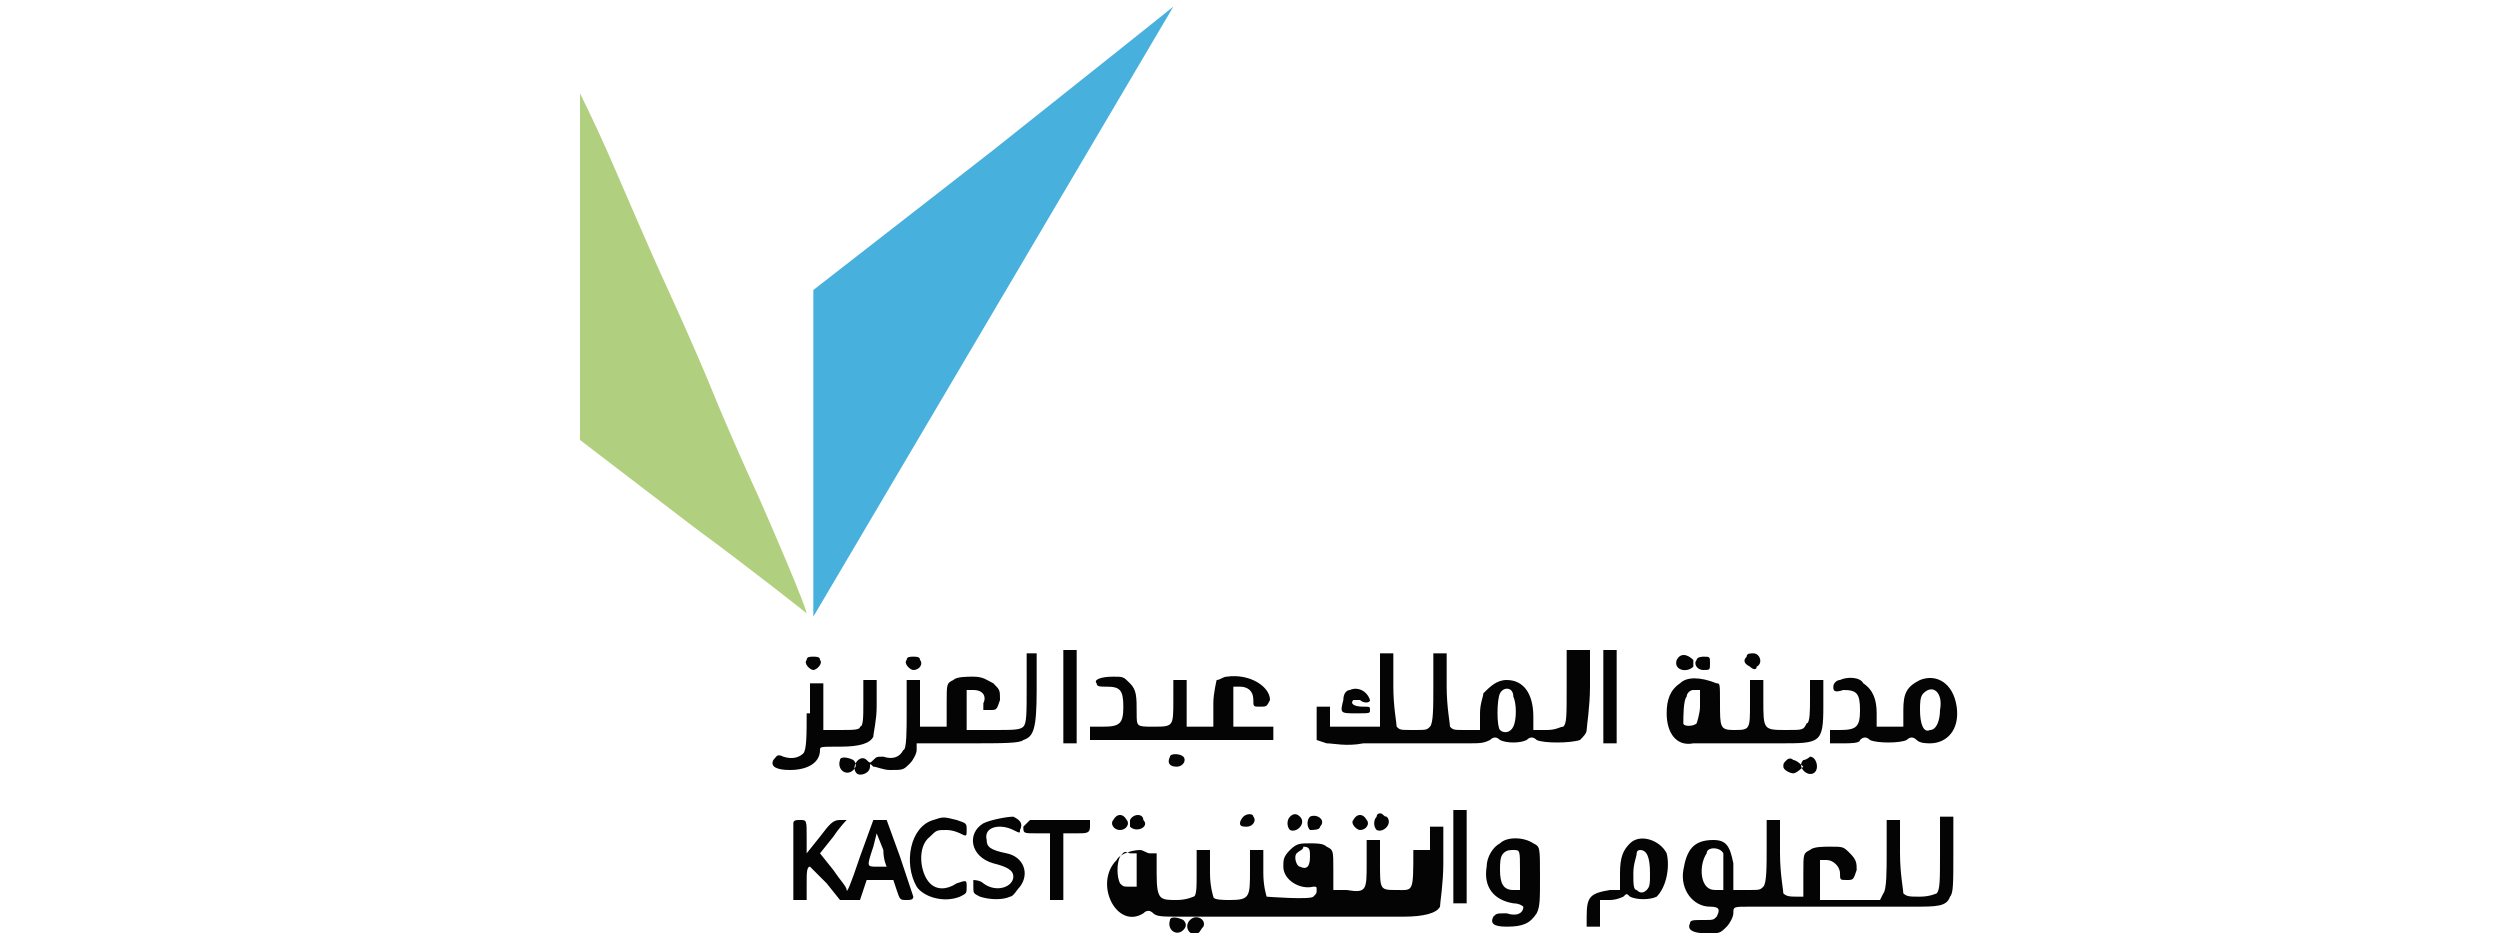 <?xml version="1.0" encoding="utf-8"?>
<!-- Generator: Adobe Illustrator 24.1.2, SVG Export Plug-In . SVG Version: 6.00 Build 0)  -->
<svg version="1.1" id="Layer_1" xmlns="http://www.w3.org/2000/svg" xmlns:xlink="http://www.w3.org/1999/xlink" x="0px" y="0px"
	 viewBox="0 0 75 28" style="enable-background:new 0 0 75 28;" xml:space="preserve">
<style type="text/css">
	.st0{fill-rule:evenodd;clip-rule:evenodd;fill:#B1D07F;}
	.st1{fill-rule:evenodd;clip-rule:evenodd;fill:#040404;}
	.st2{fill-rule:evenodd;clip-rule:evenodd;fill:#48B0DD;}
</style>
<path class="st0" d="M17.4,8v5.2l3.4,2.6c1.9,1.4,3.4,2.6,3.4,2.6c0,0,0-0.2-1.4-3.4c-0.6-1.3-1.2-2.7-1.4-3.2s-0.8-1.9-1.4-3.2
	c-0.6-1.3-1.4-3.2-1.8-4.1c-0.4-0.9-0.8-1.7-0.8-1.7C17.4,2.8,17.4,5.2,17.4,8"/>
<path class="st1" d="M30.8,20.6c0,0.8,0,1.1-0.1,1.2c-0.1,0.1-0.3,0.1-0.9,0.1H29v-0.6v-0.6h0.2c0.3,0,0.4,0.2,0.3,0.4l0,0.2l0.2,0
	c0.2,0,0.2,0,0.3-0.3c0-0.3,0-0.3-0.2-0.5c-0.2-0.1-0.3-0.2-0.6-0.2c-0.2,0-0.5,0-0.6,0.1c-0.2,0.1-0.2,0.1-0.2,0.7v0.7H28h-0.4
	v-0.7v-0.7h-0.2h-0.2v1c0,0.5,0,1.1-0.1,1.1c-0.1,0.2-0.3,0.3-0.6,0.2c-0.2,0-0.2,0-0.3,0.1c-0.1,0.1-0.1,0.1-0.2,0
	c-0.2-0.2-0.5,0.2-0.3,0.4c0.1,0.1,0.4,0,0.4-0.2c0-0.1,0-0.1,0.1,0c0.1,0,0.3,0.1,0.5,0.1c0.4,0,0.4,0,0.6-0.2
	c0.1-0.1,0.2-0.3,0.2-0.4l0-0.2l1.5,0c1.1,0,1.6,0,1.7-0.1c0.3-0.1,0.4-0.3,0.4-1.5v-1.1H31h-0.2V20.6 M31.9,20.9v1.4h0.2h0.2v-1.4
	v-1.4h-0.2h-0.2V20.9 M41.4,20.7l0,1.1l-0.2,0c-0.1,0-0.5,0-0.8,0l-0.5,0v-0.3v-0.3h-0.2h-0.2v0.5v0.5l0.3,0.1c0.2,0,0.6,0.1,1.1,0
	c0.5,0,0.9,0,1,0c0.1,0,1.4,0,1.5,0c0,0,0.3,0,0.6,0c0.4,0,0.5,0,0.7-0.1c0.1-0.1,0.2-0.1,0.3,0c0.2,0.1,0.6,0.1,0.8,0
	c0.1-0.1,0.2-0.1,0.3,0c0.2,0.1,1,0.1,1.3,0c0.1-0.1,0.2-0.2,0.2-0.3c0-0.1,0.1-0.7,0.1-1.3v-1.1h-0.2H47v1.1c0,0.9,0,1.1-0.1,1.2
	c-0.1,0-0.2,0.1-0.5,0.1l-0.4,0l0-0.4c0-0.7-0.3-1.1-0.8-1.1c-0.3,0-0.5,0.2-0.7,0.4c0,0.1-0.1,0.3-0.1,0.6l0,0.5l-0.4,0
	c-0.4,0-0.4,0-0.5-0.1c0-0.1-0.1-0.6-0.1-1.2v-1h-0.2H43v1c0,0.6,0,1.1-0.1,1.2c-0.1,0.1-0.1,0.1-0.5,0.1c-0.4,0-0.4,0-0.5-0.1
	c0-0.1-0.1-0.6-0.1-1.2v-1h-0.2h-0.2L41.4,20.7 M48.1,20.9v1.4h0.2h0.2v-1.4v-1.4h-0.2h-0.2V20.9 M52.4,19.7
	c-0.1,0.1-0.1,0.2,0.1,0.3c0.1,0.1,0.2,0.1,0.2,0c0.2-0.1,0.1-0.4-0.1-0.4C52.5,19.6,52.4,19.6,52.4,19.7 M24.2,19.8
	c-0.1,0.1,0.1,0.3,0.2,0.3s0.3-0.2,0.2-0.3c0-0.1-0.1-0.1-0.2-0.1S24.2,19.7,24.2,19.8 M27.2,19.8c-0.1,0.1,0.1,0.3,0.2,0.3
	c0.2,0,0.3-0.2,0.2-0.3c0-0.1-0.1-0.1-0.2-0.1C27.3,19.7,27.2,19.7,27.2,19.8 M50.3,19.8c-0.1,0.3,0.3,0.4,0.5,0.2
	c0-0.1,0-0.1,0-0.2C50.6,19.6,50.4,19.6,50.3,19.8 M50.9,19.8c-0.1,0.1,0,0.3,0.2,0.3c0.2,0,0.2,0,0.2-0.2c0-0.2,0-0.2-0.2-0.2
	C51.1,19.7,50.9,19.7,50.9,19.8 M36.8,20.3c-0.1,0-0.2,0.1-0.3,0.1c0,0-0.1,0.4-0.1,0.7l0,0.7l-0.4,0l-0.4,0l0-0.7l0-0.7l-0.2,0
	l-0.2,0V21c0,0.8,0,0.8-0.6,0.8c-0.5,0-0.5,0-0.5-0.4c0-0.5,0-0.7-0.2-0.9c-0.2-0.2-0.2-0.2-0.5-0.2c-0.4,0-0.6,0.1-0.5,0.2
	c0,0.1,0.1,0.1,0.3,0.1c0.4,0,0.5,0.1,0.5,0.6c0,0.5-0.1,0.6-0.6,0.6h-0.4v0.2v0.2l0.5,0c0.3,0,0.6,0,0.6,0c0.1,0,0.9,0,1.6,0
	c0,0,0.7,0,1.4,0l1.4,0v-0.2v-0.2h-0.6h-0.6l0-0.6l0-0.6l0.2,0c0.2,0,0.4,0.1,0.4,0.4c0,0.2,0,0.2,0.2,0.2c0.2,0,0.2,0,0.3-0.2
	C38.1,20.6,37.5,20.2,36.8,20.3 M55.2,20.4c-0.1,0-0.2,0.1-0.2,0.2c0,0.1,0,0.2,0.3,0.1c0.4,0,0.5,0.1,0.5,0.6
	c0,0.5-0.1,0.6-0.6,0.6h-0.3v0.2v0.2l0.4,0c0.2,0,0.5,0,0.5-0.1c0.1-0.1,0.2-0.1,0.3,0c0.2,0.1,0.9,0.1,1.1,0c0.1-0.1,0.2-0.1,0.3,0
	c0.1,0.1,0.3,0.1,0.4,0.1c0.5,0,0.9-0.4,0.8-1.1c-0.1-0.7-0.6-1-1.1-0.8c-0.4,0.2-0.5,0.4-0.5,0.9l0,0.5l-0.2,0c-0.1,0-0.3,0-0.4,0
	l-0.2,0l0-0.4c0-0.4-0.1-0.7-0.4-0.9C55.8,20.3,55.4,20.3,55.2,20.4 M24.2,21.4c0,0.6,0,1.1-0.1,1.2c-0.1,0.1-0.3,0.2-0.6,0.1
	c-0.2-0.1-0.2,0-0.3,0.1c-0.1,0.2,0.1,0.3,0.5,0.3c0.5,0,0.9-0.2,0.9-0.6c0-0.1,0-0.1,0.6-0.1c0.6,0,0.9-0.1,1-0.3
	c0-0.1,0.1-0.5,0.1-0.9v-0.8l-0.2,0l-0.2,0l0,0.7c0,0.4,0,0.7-0.1,0.7c0,0.1-0.2,0.1-0.6,0.1h-0.5l0-0.7l0-0.7l-0.2,0l-0.2,0V21.4
	 M50.4,20.5c-0.3,0.2-0.4,0.5-0.4,0.9c0,0.6,0.3,1,0.8,0.9c0.1,0,0.3,0,0.4,0c0.2,0,1.3,0,1.4,0c0.1,0,0.4,0,0.8,0
	c1.2,0,1.3,0,1.3-1.1v-0.8h-0.2h-0.2v0.6c0,0.3,0,0.7-0.1,0.7c-0.1,0.2-0.1,0.2-0.6,0.2c-0.7,0-0.7,0-0.7-0.9v-0.6h-0.2h-0.2l0,0.7
	c0,0.8,0,0.8-0.5,0.8c-0.4,0-0.4-0.1-0.4-0.8c0-0.6,0-0.6-0.1-0.6C51,20.3,50.6,20.3,50.4,20.5 M40.5,20.7c-0.1,0-0.2,0.1-0.2,0.3
	c-0.1,0.4-0.1,0.4,0.4,0.4c0.4,0,0.4,0,0.4-0.1c0-0.1,0-0.1-0.2-0.1c-0.3,0-0.4-0.1-0.3-0.2c0.1,0,0.1,0,0.2,0
	c0.1,0.1,0.3,0.1,0.3,0C41,20.7,40.7,20.6,40.5,20.7 M45,20.8c-0.1,0.2-0.1,1,0,1.1c0.1,0.1,0.3,0.1,0.4-0.1c0.1-0.2,0.1-0.7,0-0.9
	C45.4,20.6,45.1,20.6,45,20.8 M57.7,20.8c-0.1,0.1-0.1,0.3-0.1,0.5c0,0.4,0.1,0.7,0.3,0.6c0.2,0,0.3-0.3,0.3-0.6
	C58.3,20.8,58,20.5,57.7,20.8 M50.6,20.9c-0.1,0.1-0.1,0.6-0.1,0.8c0,0.1,0.3,0.1,0.4,0c0,0,0.1-0.3,0.1-0.5v-0.5h-0.2
	C50.7,20.7,50.6,20.8,50.6,20.9 M35.1,22.7c-0.1,0.2,0,0.3,0.2,0.3c0.2,0,0.3-0.2,0.2-0.3C35.4,22.6,35.1,22.6,35.1,22.7 M25.2,22.8
	c-0.1,0.3,0.2,0.5,0.4,0.3c0.1-0.1,0.1-0.2,0-0.3C25.4,22.7,25.2,22.7,25.2,22.8 M53.6,22.8c-0.1,0.1-0.1,0.1-0.1,0.2
	c0,0.1,0.2,0.2,0.3,0.2c0.1,0,0.3-0.2,0.3-0.2s-0.2-0.2-0.3-0.2C53.7,22.7,53.6,22.8,53.6,22.8 M54.1,22.8c-0.2,0.2,0.1,0.5,0.3,0.4
	c0.2-0.1,0.1-0.5-0.1-0.5C54.3,22.7,54.2,22.8,54.1,22.8 M43.6,24.3c0,0,0,0.7,0,1.4v1.4l0.2,0l0.2,0v-1.4v-1.4l-0.2,0
	C43.7,24.3,43.6,24.3,43.6,24.3 M42.4,25.5c0,1.3,0,1.2-0.5,1.2c-0.5,0-0.5,0-0.5-0.8l0-0.7h-0.2h-0.2v0.7c0,0.8,0,0.9-0.6,0.8
	l-0.4,0l0-0.6c0-0.6,0-0.6-0.2-0.7c-0.1-0.1-0.3-0.1-0.5-0.1c-0.3,0-0.4,0-0.6,0.2c-0.2,0.2-0.2,0.3-0.2,0.5c0,0.4,0.5,0.7,0.9,0.6
	c0.1,0,0.1,0,0.1,0.1c0,0.1,0,0.1-0.1,0.2c-0.1,0.1-1.4,0-1.4,0c0,0-0.1-0.3-0.1-0.7l0-0.7l-0.2,0l-0.2,0v0.6c0,0.8,0,0.9-0.6,0.9
	c-0.2,0-0.5,0-0.5-0.1c0,0-0.1-0.3-0.1-0.7v-0.7h-0.2h-0.2v0.7c0,0.4,0,0.7-0.1,0.7c0,0-0.2,0.1-0.5,0.1c-0.5,0-0.6,0-0.6-0.8v-0.6
	l-0.2,0c-0.1,0-0.2-0.1-0.3-0.1c-0.2,0-0.6,0.1-0.7,0.3c-0.7,0.7,0,2.1,0.8,1.6c0.1-0.1,0.2-0.1,0.3,0c0.1,0.1,0.3,0.1,0.8,0.1
	c0.4,0,0.7,0,0.8,0c0.1,0,0.4,0,0.8,0c0.3,0,0.7,0,0.8,0c0.3,0,1.9,0,2.1,0c0.1,0,0.4,0,0.8,0s0.6,0,0.7,0c0.1,0,0.4,0,0.7,0
	c0.6,0,1-0.1,1.1-0.3c0-0.1,0.1-0.7,0.1-1.3v-1.1h-0.2h-0.2V25.5 M53,25.4c0,0.6,0,1.1-0.1,1.2c-0.1,0.1-0.1,0.1-0.5,0.1h-0.4l0-0.2
	c0-0.1,0-0.4,0-0.6c-0.1-0.5-0.2-0.7-0.6-0.7c-0.6,0-0.8,0.3-0.9,0.9c-0.1,0.6,0.3,1.1,0.8,1.1c0.3,0,0.3,0.1,0.2,0.3
	c-0.1,0.1-0.1,0.1-0.4,0.1c-0.3,0-0.4,0-0.4,0.1c-0.1,0.2,0.1,0.3,0.5,0.3c0.4,0,0.4,0,0.6-0.2c0.1-0.1,0.2-0.3,0.2-0.4
	c0-0.2,0-0.2,0.5-0.2c0.3,0,0.6,0,0.7,0c0.2,0,3.4,0,3.6,0c0.1,0,0.3,0,0.6,0c0.7,0,1,0,1.1-0.3c0.1-0.1,0.1-0.4,0.1-1.3v-1.1h-0.2
	h-0.2v1.1c0,0.8,0,1.1-0.1,1.2c0,0-0.2,0.1-0.5,0.1c-0.3,0-0.4,0-0.5-0.1c0-0.1-0.1-0.6-0.1-1.2v-1h-0.2h-0.2v1c0,0.5,0,1.1-0.1,1.2
	l-0.1,0.2h-0.9h-0.9l0-0.6l0-0.6l0.2,0c0.2,0,0.4,0.2,0.4,0.4c0,0.2,0,0.2,0.2,0.2c0.2,0,0.2,0,0.3-0.3c0-0.2,0-0.3-0.2-0.5
	c-0.2-0.2-0.2-0.2-0.6-0.2c-0.2,0-0.5,0-0.6,0.1c-0.2,0.1-0.2,0.1-0.2,0.7v0.7H54c-0.3,0-0.4,0-0.5-0.1c0-0.1-0.1-0.6-0.1-1.2v-1
	h-0.2H53V25.4 M37.3,24.5c0,0-0.1,0.1-0.1,0.2c0,0.1,0.1,0.1,0.2,0.1c0.2,0,0.3-0.2,0.2-0.3C37.6,24.4,37.4,24.4,37.3,24.5
	 M38.7,24.5c-0.1,0.1-0.1,0.3,0,0.4c0.2,0.1,0.5-0.2,0.3-0.4C38.9,24.4,38.8,24.4,38.7,24.5 M39.3,24.5c-0.1,0.1-0.1,0.3,0,0.4
	c0.1,0,0.3,0,0.3-0.1C39.8,24.6,39.5,24.4,39.3,24.5 M41.3,24.5c-0.1,0.1-0.1,0.3,0,0.4c0.2,0.1,0.5-0.2,0.3-0.4
	c-0.1,0-0.1-0.1-0.2-0.1C41.4,24.4,41.3,24.4,41.3,24.5 M33.4,24.6c-0.1,0.1,0,0.3,0.2,0.3c0.2,0,0.3-0.2,0.2-0.3
	C33.7,24.4,33.5,24.4,33.4,24.6 M33.9,24.6c0,0.1,0,0.1,0,0.2c0.2,0.2,0.6,0,0.4-0.2C34.3,24.4,34,24.4,33.9,24.6 M40.6,24.6
	c-0.1,0.1,0.1,0.3,0.2,0.3c0.2,0,0.3-0.2,0.2-0.3C40.9,24.4,40.7,24.4,40.6,24.6 M28,24.6c-0.7,0.2-0.9,1.3-0.5,2
	c0.2,0.3,0.8,0.5,1.3,0.3c0.2-0.1,0.2-0.1,0.2-0.3c0-0.2,0-0.2-0.3-0.1c-0.3,0.2-0.6,0.2-0.8,0c-0.3-0.3-0.4-1.1,0-1.4
	c0.2-0.2,0.2-0.2,0.5-0.2c0.2,0,0.4,0.1,0.4,0.1c0.2,0.1,0.2,0.1,0.2-0.1c0-0.2,0-0.2-0.3-0.3C28.3,24.5,28.3,24.5,28,24.6
	 M23.8,24.7c0,0,0,0.6,0,1.2l0,1.1l0.2,0l0.2,0v-0.5c0-0.3,0-0.5,0.1-0.5c0,0,0.2,0.2,0.5,0.5l0.4,0.5l0.3,0l0.3,0l0.1-0.3l0.1-0.3
	h0.4h0.4l0.1,0.3c0.1,0.3,0.1,0.3,0.3,0.3c0.1,0,0.2,0,0.2-0.1c0,0-0.2-0.6-0.4-1.2l-0.4-1.1h-0.2h-0.2l-0.4,1.1
	c-0.3,0.9-0.4,1.1-0.4,1c0-0.1-0.2-0.3-0.4-0.6l-0.4-0.5l0.4-0.5c0.2-0.3,0.4-0.5,0.4-0.5c0,0-0.1,0-0.2,0c-0.2,0-0.3,0.1-0.6,0.5
	l-0.4,0.5l0-0.5c0-0.5,0-0.5-0.2-0.5C23.9,24.6,23.8,24.6,23.8,24.7 M29.5,24.7c-0.5,0.3-0.4,1,0.3,1.2c0.4,0.1,0.6,0.2,0.6,0.4
	c0,0.3-0.5,0.5-0.9,0.2c-0.1-0.1-0.3-0.1-0.3-0.1c0,0,0,0.1,0,0.2c0,0.2,0,0.2,0.2,0.3c0.3,0.1,0.7,0.1,0.9,0c0.1,0,0.2-0.2,0.3-0.3
	c0.3-0.4,0.1-0.9-0.4-1c-0.5-0.1-0.6-0.2-0.6-0.4c-0.1-0.4,0.4-0.5,0.8-0.3c0.2,0.1,0.2,0.1,0.2,0c0.1-0.2,0-0.3-0.2-0.4
	C30.2,24.5,29.7,24.6,29.5,24.7 M30.7,24.8c0,0.2,0,0.2,0.4,0.2l0.4,0l0,1l0,1h0.2h0.2l0-1l0-1l0.4,0c0.3,0,0.4,0,0.4-0.2l0-0.2
	h-0.9h-0.9L30.7,24.8 M26.2,25.4C26,26,26,26,26.3,26c0.2,0,0.3,0,0.3,0c0,0-0.1-0.2-0.1-0.5L26.3,25L26.2,25.4 M45,25.3
	c-0.2,0.1-0.4,0.4-0.4,0.7c-0.1,0.6,0.2,1,0.8,1.1c0.2,0,0.3,0.1,0.3,0.1c0,0.2-0.2,0.3-0.5,0.2c-0.3,0-0.3,0-0.4,0.1
	c-0.1,0.2,0,0.3,0.4,0.3c0.5,0,0.7-0.1,0.9-0.4c0.1-0.2,0.1-0.4,0.1-1.1c0-0.9,0-0.9-0.2-1C45.7,25.1,45.2,25.1,45,25.3 M48.9,25.3
	c-0.2,0.2-0.3,0.4-0.3,0.9l0,0.5l-0.3,0c-0.6,0.1-0.7,0.2-0.7,0.8v0.3h0.2h0.2l0-0.4l0-0.4l0.3,0c0.2,0,0.4-0.1,0.4-0.1
	c0.1-0.1,0.1-0.1,0.2,0c0.2,0.1,0.6,0.1,0.8,0c0.3-0.3,0.4-0.9,0.3-1.3C49.8,25.2,49.2,25,48.9,25.3 M38.9,25.6
	C38.8,25.7,38.9,26,39,26c0.2,0.1,0.3,0,0.3-0.3c0-0.2,0-0.3-0.2-0.3C39.1,25.5,39,25.5,38.9,25.6 M45.1,25.6
	c-0.1,0.1-0.1,0.3-0.1,0.5c0,0.4,0.1,0.6,0.4,0.6h0.2l0-0.6c0-0.6,0-0.6-0.2-0.6C45.3,25.5,45.2,25.5,45.1,25.6 M49.1,25.6
	c0,0.1-0.1,0.3-0.1,0.6c0,0.3,0,0.5,0.1,0.5c0.1,0.1,0.2,0.1,0.3,0c0.1-0.1,0.1-0.2,0.1-0.5c0-0.5-0.1-0.7-0.3-0.7
	C49.2,25.5,49.1,25.5,49.1,25.6 M51.2,25.6c-0.2,0.3-0.2,0.8,0,1c0.1,0.1,0.2,0.1,0.3,0.1h0.2v-0.5c0-0.3,0-0.5,0-0.6
	C51.6,25.4,51.2,25.4,51.2,25.6 M33.6,25.7c-0.1,0.2-0.1,0.6,0,0.8c0.1,0.1,0.1,0.1,0.3,0.1l0.2,0l0-0.5l0-0.5h-0.2
	C33.7,25.5,33.7,25.6,33.6,25.7 M35.1,27.6c-0.1,0.3,0.2,0.5,0.4,0.3c0.1-0.1,0.1-0.2,0-0.3C35.3,27.5,35.1,27.5,35.1,27.6
	 M35.7,27.6c-0.2,0.2,0,0.5,0.2,0.4c0.1,0,0.1-0.1,0.2-0.2C36.2,27.6,35.9,27.4,35.7,27.6"/>
<path class="st2" d="M35.2,0.2c0,0-2.5,2-5.4,4.3l-5.4,4.2l0,4.9c0,2.7,0,4.9,0,4.9"/>
</svg>
